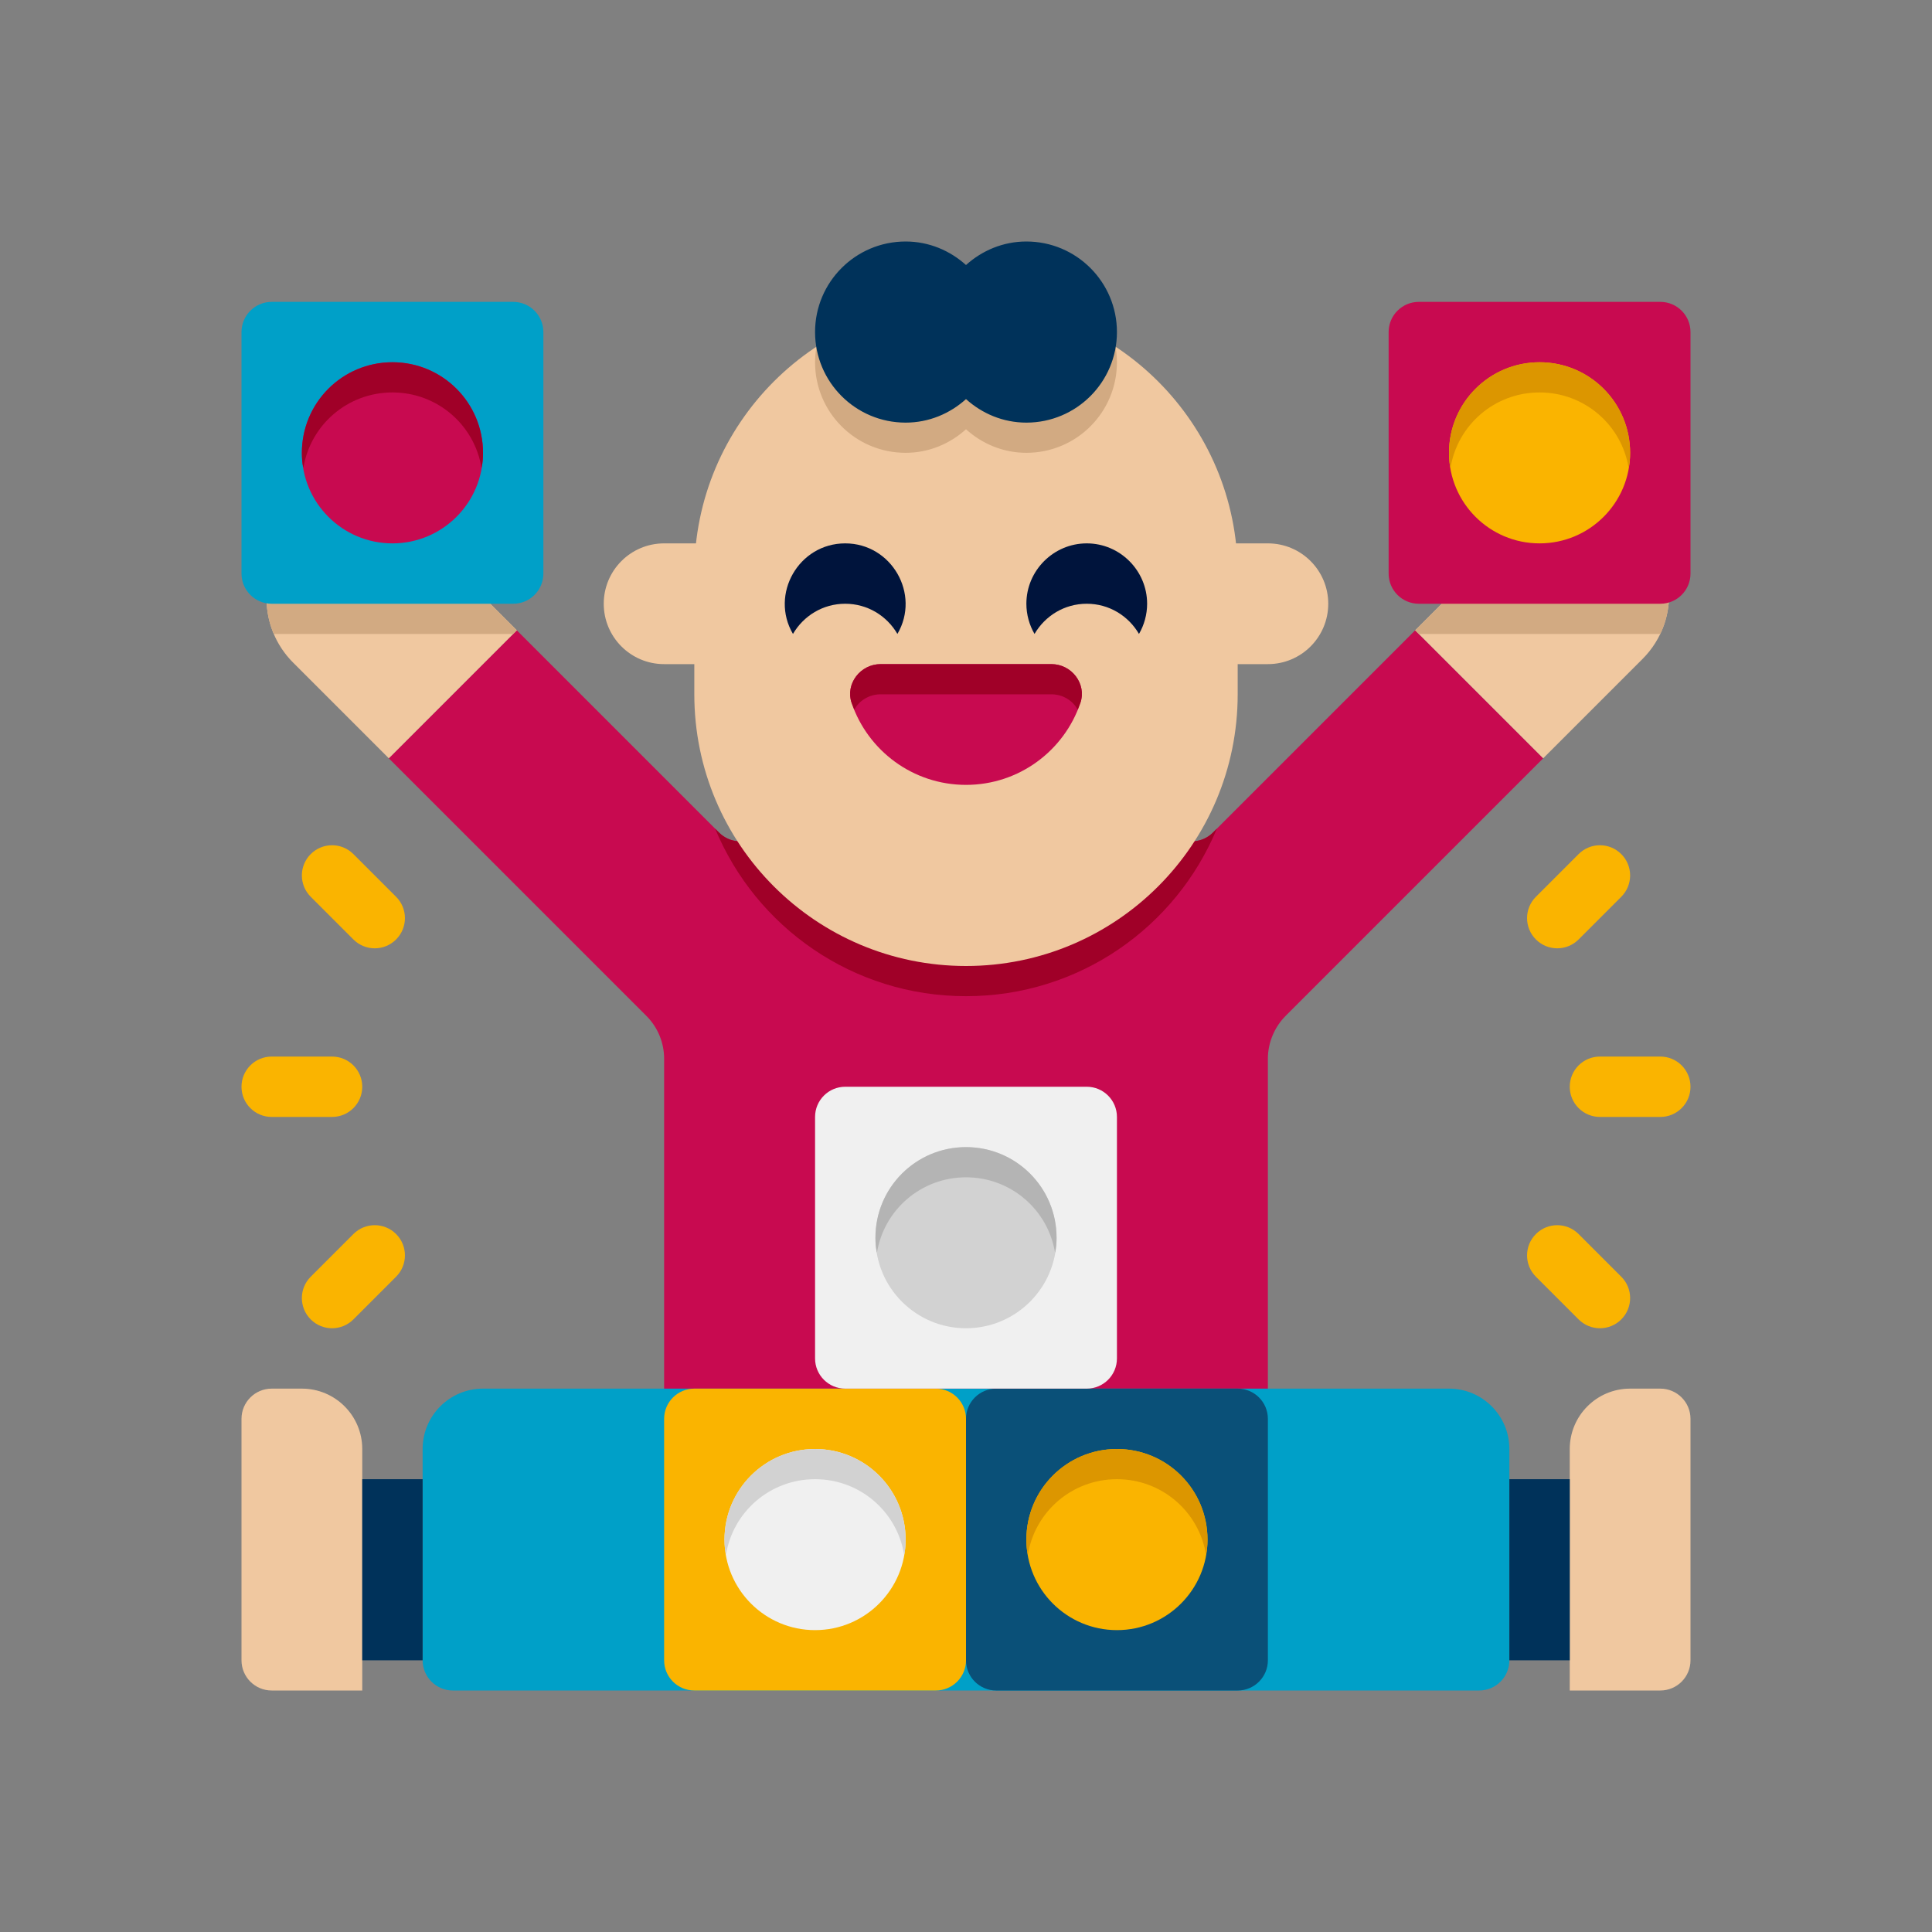 <svg height="512" viewBox="0 0 64 64" width="512" xmlns="http://www.w3.org/2000/svg"><rect x="0" y="0" width="64" height="64" fill="#808080" stroke="none"/><g id="Captions"><g><path d="m51.12 25.12-8.53 8.53c-.37.37-.59.89-.59 1.42v14.93h-20v-14.93c0-.53-.21-1.04-.59-1.42-8.03-8.03-7.38-7.38-8.53-8.53l4.24-4.24 6.7 6.7c.35.35.9.39 1.3.09 1.42-1.11 3.14-1.67 4.88-1.67h4c1.71 0 3.45.57 4.89 1.67.39.3.94.26 1.29-.09.206-.206 6.495-6.495 6.7-6.7z" fill="#c80a50"/></g><g><path d="m40.31 27.45c-1.35 3.26-4.56 5.55-8.31 5.55s-6.96-2.29-8.31-5.55l.13.13c.35.35.9.39 1.3.09 1.42-1.11 3.14-1.67 4.88-1.67h4c1.71 0 3.45.57 4.89 1.67.39.3.94.26 1.29-.09z" fill="#a00028"/></g><g><path d="m54.41 21.83c-1.17 1.17-2.25 2.25-3.29 3.29l-4.24-4.24 3.21-3.21c1.03-1.03 2.66-1.28 3.86-.46 1.602 1.076 1.785 3.295.46 4.62z" fill="#f0c8a0"/></g><g><path d="m55 21h-8l-.12-.12 3.21-3.21c1.03-1.03 2.66-1.28 3.86-.46 1.31.88 1.66 2.51 1.05 3.79z" fill="#d2aa82"/></g><g><path d="m17.12 20.88-4.24 4.24-3.17-3.17c-1.157-1.157-1.19-3.05 0-4.24 1.17-1.17 3.07-1.17 4.24 0z" fill="#f0c8a0"/></g><g><path d="m17.12 20.88-.12.12h-7.93c-.461-1.066-.265-2.385.64-3.29 1.17-1.17 3.07-1.17 4.24 0z" fill="#d2aa82"/></g><g><path d="m32 32c-4.971 0-9-4.029-9-9v-4c0-4.971 4.029-9 9-9 4.971 0 9 4.029 9 9v4c0 4.971-4.029 9-9 9z" fill="#f0c8a0"/></g><g><g><path d="m27.998 18c1.537 0 2.503 1.682 1.73 3-.35-.6-.99-1-1.73-1s-1.38.4-1.73 1c-.771-1.315.19-3 1.73-3z" fill="#00143c"/></g><g><path d="m34 20c0-1.1.9-2 2-2s2 .9 2 2c0 .36-.1.71-.27 1-.35-.6-.99-1-1.73-1s-1.38.4-1.73 1c-.17-.29-.27-.64-.27-1z" fill="#00143c"/></g><g><path d="m32 26c-1.76 0-3.254-1.137-3.789-2.715-.215-.633.294-1.285.962-1.285h5.654c.668 0 1.177.652.962 1.285-.535 1.579-2.029 2.715-3.789 2.715z" fill="#c80a50"/></g><g><path d="m35.79 23.28c-.03.08-.06.16-.09.23-.16-.3-.49-.51-.87-.51h-5.66c-.38 0-.71.21-.87.51-.03-.07-.06-.15-.09-.23-.21-.63.29-1.28.96-1.28h5.66c.67 0 1.17.65.96 1.28z" fill="#a00028"/></g></g><g><g><path d="m37 12c0 1.66-1.34 3-3 3-.77 0-1.47-.3-2-.78-.53.48-1.23.78-2 .78-1.66 0-3-1.34-3-3 0-.24.03-.48.09-.71 1.46-.82 3.13-1.29 4.91-1.29s3.46.47 4.91 1.29c.06.23.09.47.09.71z" fill="#d2aa82"/></g><g><path d="m34 8c-.772 0-1.468.3-2 .779-.532-.479-1.228-.779-2-.779-1.657 0-3 1.343-3 3s1.343 3 3 3c.772 0 1.468-.3 2-.779.532.479 1.228.779 2 .779 1.657 0 3-1.343 3-3s-1.343-3-3-3z" fill="#00325a"/></g></g><g><path d="m24 22h-2c-1.105 0-2-.895-2-2 0-1.105.895-2 2-2h2z" fill="#f0c8a0"/></g><g><path d="m40 18h2c1.105 0 2 .895 2 2 0 1.105-.895 2-2 2h-2z" fill="#f0c8a0"/></g><g><path d="m50 48v7c0 .552-.448 1-1 1h-34c-.552 0-1-.448-1-1v-7c0-1.105.895-2 2-2h32c1.105 0 2 .895 2 2z" fill="#00a0c8"/></g><g><path d="m12 56h-3c-.552 0-1-.448-1-1v-8c0-.552.448-1 1-1h1c1.105 0 2 .895 2 2z" fill="#f0c8a0"/></g><g><path d="m52 56h3c.552 0 1-.448 1-1v-8c0-.552-.448-1-1-1h-1c-1.105 0-2 .895-2 2z" fill="#f0c8a0"/></g><g><path d="m12 49h2v6h-2z" fill="#00325a"/></g><g><path d="m50 49h2v6h-2z" fill="#00325a"/></g><g><g><path d="m31 56h-8c-.552 0-1-.448-1-1v-8c0-.552.448-1 1-1h8c.552 0 1 .448 1 1v8c0 .552-.448 1-1 1z" fill="#fab400"/></g><g><circle cx="27" cy="51" fill="#f0f0f0" r="3"/></g><g><path d="m30 51c0 .17-.01.34-.05.5-.23-1.42-1.46-2.5-2.95-2.5s-2.72 1.08-2.95 2.5c-.04-.16-.05-.33-.05-.5 0-1.66 1.34-3 3-3s3 1.34 3 3z" fill="#d2d2d2"/></g></g><g><g><path d="m41 56h-8c-.552 0-1-.448-1-1v-8c0-.552.448-1 1-1h8c.552 0 1 .448 1 1v8c0 .552-.448 1-1 1z" fill="#0a5078"/></g><g><circle cx="37" cy="51" fill="#fab400" r="3"/></g><g><path d="m40 51c0 .17-.01.34-.05.5-.23-1.42-1.46-2.5-2.95-2.5s-2.72 1.08-2.95 2.5c-.04-.16-.05-.33-.05-.5 0-1.66 1.34-3 3-3s3 1.34 3 3z" fill="#dc9600"/></g></g><g><g><path d="m36 46h-8c-.552 0-1-.448-1-1v-8c0-.552.448-1 1-1h8c.552 0 1 .448 1 1v8c0 .552-.448 1-1 1z" fill="#f0f0f0"/></g><g><circle cx="32" cy="41" fill="#d2d2d2" r="3"/></g><g><path d="m35 41c0 .17-.01.34-.05.5-.23-1.42-1.46-2.5-2.95-2.5s-2.72 1.08-2.95 2.5c-.04-.16-.05-.33-.05-.5 0-1.66 1.34-3 3-3s3 1.34 3 3z" fill="#b4b4b4"/></g></g><g><g><path d="m55 20h-8c-.552 0-1-.448-1-1v-8c0-.552.448-1 1-1h8c.552 0 1 .448 1 1v8c0 .552-.448 1-1 1z" fill="#c80a50"/></g><g><circle cx="51" cy="15" fill="#fab400" r="3"/></g><g><path d="m54 15c0 .17-.01.34-.05.5-.23-1.42-1.46-2.5-2.95-2.5s-2.72 1.08-2.95 2.5c-.04-.16-.05-.33-.05-.5 0-1.66 1.34-3 3-3s3 1.34 3 3z" fill="#dc9600"/></g></g><g><g><path d="m17 20h-8c-.552 0-1-.448-1-1v-8c0-.552.448-1 1-1h8c.552 0 1 .448 1 1v8c0 .552-.448 1-1 1z" fill="#00a0c8"/></g><g><circle cx="13" cy="15" fill="#c80a50" r="3"/></g><g><path d="m16 15c0 .17-.01.34-.05.5-.23-1.42-1.46-2.5-2.95-2.5s-2.72 1.08-2.95 2.5c-.04-.16-.05-.33-.05-.5 0-1.66 1.34-3 3-3s3 1.34 3 3z" fill="#a00028"/></g></g><g><g><path d="m55 37h-2c-.553 0-1-.448-1-1s.447-1 1-1h2c.553 0 1 .448 1 1s-.447 1-1 1z" fill="#fab400"/></g><g><path d="m52.293 43.707-1.414-1.414c-.391-.391-.391-1.023 0-1.414s1.023-.391 1.414 0l1.414 1.414c.391.391.391 1.023 0 1.414s-1.023.391-1.414 0z" fill="#fab400"/></g><g><path d="m50.879 31.121c-.391-.391-.391-1.023 0-1.414l1.414-1.414c.391-.391 1.023-.391 1.414 0s.391 1.023 0 1.414l-1.414 1.414c-.391.391-1.023.391-1.414 0z" fill="#fab400"/></g></g><g><g><path d="m9 35h2c.553 0 1 .448 1 1s-.447 1-1 1h-2c-.553 0-1-.448-1-1s.447-1 1-1z" fill="#fab400"/></g><g><path d="m11.707 28.293 1.414 1.414c.391.391.391 1.023 0 1.414s-1.023.391-1.414 0l-1.414-1.414c-.391-.391-.391-1.023 0-1.414s1.023-.391 1.414 0z" fill="#fab400"/></g><g><path d="m13.121 40.879c.391.391.391 1.023 0 1.414l-1.414 1.414c-.391.391-1.023.391-1.414 0s-.391-1.023 0-1.414l1.414-1.414c.391-.391 1.023-.391 1.414 0z" fill="#fab400"/></g></g></g></svg>